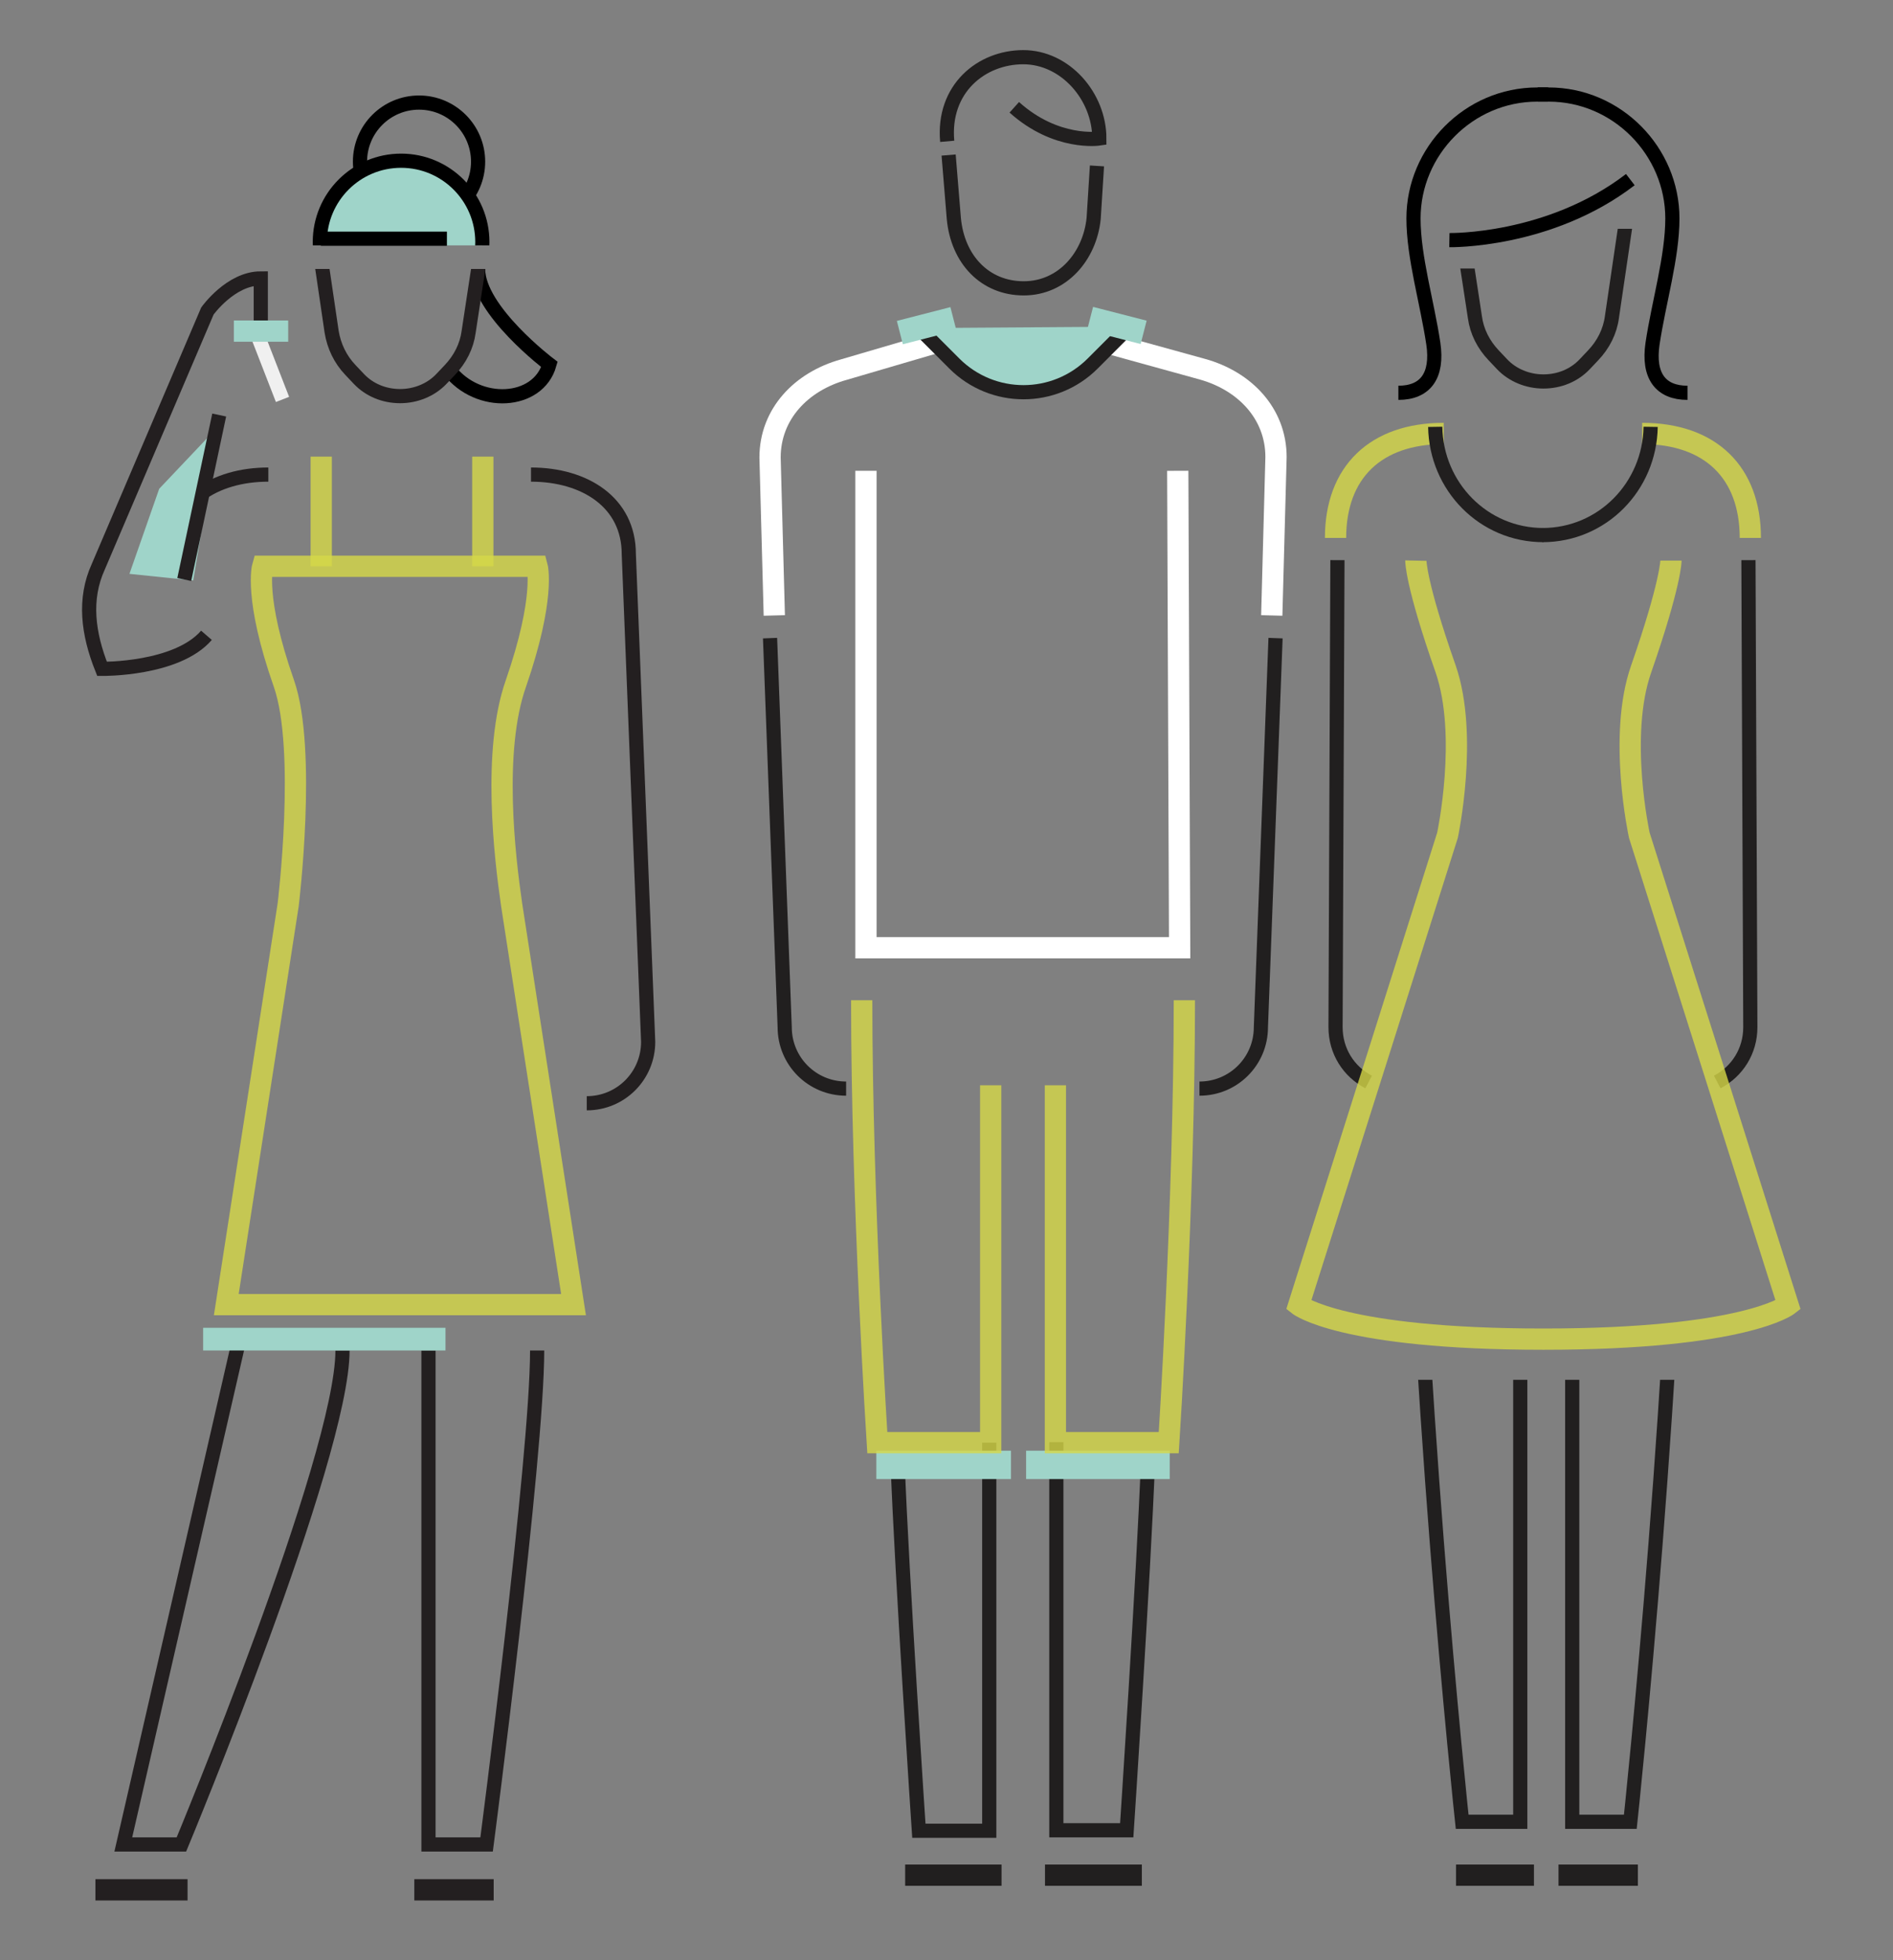 <?xml version="1.0" encoding="utf-8"?>
<!-- Generator: Adobe Illustrator 20.0.0, SVG Export Plug-In . SVG Version: 6.00 Build 0)  -->
<svg version="1.1" id="Layer_1" xmlns="http://www.w3.org/2000/svg" xmlns:xlink="http://www.w3.org/1999/xlink" x="0px" y="0px"
	 viewBox="0 0 400.7 414.7" style="enable-background:new 0 0 400.7 414.7;" xml:space="preserve">
<rect x="0" y="0" width="400.7" height="414.7" fill="#808080" stroke="none"/>
<style type="text/css">
  .st0{fill:none;stroke:#211F1F;stroke-width:3;stroke-miterlimit:10;}
  .st1{fill:none;stroke:#d5d848;stroke-width:4.5;stroke-miterlimit:10;opacity:0.8;}
  .st2{fill:none;stroke:#000000;stroke-width:3;stroke-miterlimit:10;}
  .st3{clip-path:url(#XMLID_2_);fill:none;stroke:#211F1F;stroke-width:3;stroke-miterlimit:10;}
  .st4{clip-path:url(#XMLID_3_);}
  .st5{fill:none;stroke:#211F1F;stroke-width:4.5;stroke-miterlimit:10;}
  .st6{fill:none;stroke:#00B48D;stroke-width:3;stroke-miterlimit:10;}
  .st7{fill:none;stroke:#9fd4c9;stroke-width:6;stroke-miterlimit:10;}
  .st8{fill:none;stroke:#FFFFFF;stroke-width:4.5;stroke-miterlimit:10;}
  .st9{fill:#9fd4c9;stroke:#211F1F;stroke-width:3;stroke-miterlimit:10;}
  .st10{fill:#9fd4c9;}
  .st11{clip-path:url(#XMLID_4_);fill:none;stroke:#000000;stroke-width:3;stroke-miterlimit:10;}
  .st12{fill:none;stroke:#000000;stroke-width:3;stroke-miterlimit:10;}
  .st13{fill:none;stroke:#231F20;stroke-width:3;stroke-miterlimit:10;}
  .st14{fill:none;stroke:#231F20;stroke-width:4.5;stroke-miterlimit:10;}
  .st15{clip-path:url(#XMLID_5_);fill:#9fd4c9;stroke:#000000;stroke-width:3;stroke-miterlimit:10;}
  .st16{clip-path:url(#XMLID_6_);fill:none;stroke:#231F20;stroke-width:3;stroke-miterlimit:10;}
  .st17{fill:none;stroke:#F0F0F0;stroke-width:3;stroke-miterlimit:10;}
</style>
<g>
	<g id="XMLID_111_">
		<g id="XMLID_138_">
			<path id="XMLID_140_" class="st0" d="M289.7,228.9c-4.2-2.2-7-6.5-7-11.6l0.4-98.8"/>
			<path id="XMLID_139_" class="st0" d="M363.5,228.9c4.2-2.2,7-6.5,7-11.6l-0.4-98.8"/>
		</g>
		<g id="XMLID_135_">
			<g id="XMLID_136_">
				<path id="XMLID_137_" class="st1" d="M282.7,113.8c0-13.9,8.5-22.1,22.9-22.1"/>
			</g>
		</g>
		<g id="XMLID_132_">
			<g id="XMLID_133_">
				<path id="XMLID_134_" class="st1" d="M370.5,113.8c0-13.9-8.5-22.1-22.9-22.1"/>
			</g>
		</g>
		<g id="XMLID_129_">
			<path id="XMLID_131_" class="st0" d="M303.8,90.3c0.2,12.6,10.2,22.9,22.9,22.9"/>
			<path id="XMLID_130_" class="st0" d="M349.4,90.3c-0.2,12.6-10.2,22.9-22.9,22.9"/>
		</g>
		<g id="XMLID_120_">
			<g id="XMLID_122_">
				<g id="XMLID_126_">
					<path id="XMLID_128_" class="st2" d="M296,83.1c5.7,0,8.4-3.6,7.4-10.4c-1.3-8.7-4.2-18.3-4.2-26.5c0-14.2,11.7-26.2,26.2-26.2
						h2.3"/>
					<path id="XMLID_127_" class="st2" d="M357.2,83.1c-5.7,0-8.4-3.6-7.4-10.4c1.3-8.7,4.2-18.3,4.2-26.5
						c0-14.2-11.7-26.2-26.2-26.2h-2.3"/>
				</g>
				<g id="XMLID_123_">
					<defs>
						<polygon id="XMLID_124_" points="347.2,85.6 306,85.6 306,56.8 328,56.8 335.3,48.4 348.4,48.4 						"/>
					</defs>
					<clipPath id="XMLID_2_">
						<use xlink:href="#XMLID_124_"  style="overflow:visible;"/>
					</clipPath>
					<path id="XMLID_125_" class="st3" d="M344.1,47.4l-2.9,19.7c-0.4,3-1.8,5.8-4,8.1l-1.8,1.9c-2.2,2.3-5.3,3.6-8.7,3.6l0,0l0,0
						c-3.3,0-6.5-1.3-8.7-3.6l-1.8-1.9c-2.2-2.3-3.6-5.1-4-8.1l-2.2-14.4"/>
				</g>
			</g>
			<path id="XMLID_121_" class="st2" d="M306.8,50.8c0,0,21.1,0.4,38.3-12.8"/>
		</g>
		<path id="XMLID_119_" class="st1" d="M353.7,118.6c0,0,0,4.8-6.3,22.9c-5,14.2-0.4,35.2-0.4,35.2l0,0c10.5,33.1,21,66.2,31.5,99.4
			c0,0-9.2,7.2-51.8,7.2h0c-42.7,0-51.8-7.2-51.8-7.2c10.5-33.1,21-66.2,31.5-99.4l0,0c0,0,4.5-21-0.4-35.2
			c-6.4-18.2-6.3-22.9-6.3-22.9"/>
		<g id="XMLID_112_">
			<defs>
				<rect id="XMLID_113_" x="295.2" y="291.9" width="63.3" height="109.5"/>
			</defs>
			<clipPath id="XMLID_3_">
				<use xlink:href="#XMLID_113_"  style="overflow:visible;"/>
			</clipPath>
			<g id="XMLID_114_" class="st4">
				<line id="XMLID_118_" class="st5" x1="308.2" y1="396.7" x2="324.7" y2="396.7"/>
				<line id="XMLID_117_" class="st5" x1="346.7" y1="396.7" x2="329.9" y2="396.7"/>
				<path id="XMLID_116_" class="st0" d="M321.8,246.2v139.2h-12.3c0,0-10.7-99.9-10.7-172.2l7.3-22.3"/>
				<path id="XMLID_115_" class="st0" d="M332.8,246.2l0,139.2h12.3c0,0,10.7-99.9,10.7-172.2l-7.3-22.3"/>
			</g>
		</g>
	</g>
	<g id="XMLID_84_">
		<g id="XMLID_107_">
			<path id="XMLID_110_" class="st0" d="M200.5,29.9c-1-11.1,7.2-17.8,16.1-17.8c8.9,0,16.1,8.3,16.1,17.2c0,0-9.1,1.4-18-6.6"/>
			<path id="XMLID_109_" class="st0" d="M200.8,32.8l1.1,13.4c0.8,8.7,6.6,14.8,14.8,14.8c8.2,0,14-6.8,14.8-14.8l0.7-11.1"/>
			<path id="XMLID_108_" class="st6" d="M207.1,18.7"/>
		</g>
		<g id="XMLID_85_">
			<g id="XMLID_101_">
				<path id="XMLID_106_" class="st0" d="M190,309.4c0.9,24.1,4.5,77.9,4.5,77.9h14.9v-82.1"/>
				<path id="XMLID_105_" class="st0" d="M243,309.1c-0.9,23.9-4.5,78.1-4.5,78.1h-14.9v-82.1"/>
				<g id="XMLID_102_">
					<line id="XMLID_104_" class="st5" x1="191.6" y1="396.7" x2="212" y2="396.7"/>
					<line id="XMLID_103_" class="st5" x1="221.2" y1="396.7" x2="241.7" y2="396.7"/>
				</g>
			</g>
			<g id="XMLID_98_">
				<line id="XMLID_100_" class="st7" x1="185.5" y1="309.9" x2="214" y2="309.9"/>
				<line id="XMLID_99_" class="st7" x1="247.6" y1="309.9" x2="217.2" y2="309.9"/>
			</g>
			<path id="XMLID_97_" class="st8" d="M183.3,99.6c0,0,0,92.2,0,100.9h66.4l-0.4-100.9"/>
			<g id="XMLID_89_">
				<g id="XMLID_91_">
					<path id="XMLID_96_" class="st0" d="M179.1,230.3c-7.2,0-13-5.8-13-13l-3.1-82.3"/>
					<g id="XMLID_92_">
						<path id="XMLID_95_" class="st8" d="M163.9,130.2L163,96.8c0-9.2,6.6-16.1,15.6-18.6l19.1-5.6"/>
						<path id="XMLID_94_" class="st0" d="M253.9,230.3c7.2,0,13-5.8,13-13l3.1-82.3"/>
						<path id="XMLID_93_" class="st8" d="M269.2,130.2l0.9-33.5c0-9.2-6.6-16.1-15.6-18.6l-19.2-5.3"/>
					</g>
				</g>
				<path id="XMLID_90_" class="st9" d="M194.5,69.4l7.5,7.5c8.1,8.1,21.2,8.1,29.3,0l7.8-7.8"/>
				
					<rect x="190.2" y="66.3" transform="matrix(0.969 -0.249 0.249 0.969 -10.972 51.003)" class="st10" width="11.7" height="5.1"/>
				
					<rect x="230.7" y="66.3" transform="matrix(-0.969 -0.249 0.249 -0.969 448.484 194.468)" class="st10" width="11.7" height="5.1"/>
			</g>
			<g id="XMLID_86_">
				<path id="XMLID_88_" class="st1" d="M182.4,211.6c0,42.4,3.3,93.6,3.3,93.6h24v-75.6"/>
				<path id="XMLID_87_" class="st1" d="M250.7,211.6c0,42.4-3.3,93.6-3.3,93.6h-24v-75.6"/>
			</g>
		</g>
	</g>
	<g>
		<g id="XMLID_81_">
			<defs>
				<polygon id="XMLID_82_" points="102.2,55.8 97.6,74.8 97.6,74.8 90.7,87.8 121.3,88.8 121.3,72.3 				"/>
			</defs>
			<clipPath id="XMLID_4_">
				<use xlink:href="#XMLID_82_"  style="overflow:visible;"/>
			</clipPath>
			<path id="XMLID_83_" class="st11" d="M95.1,78.3c6.1,7.9,18.8,7.2,21.2-1.2c0,0-15.1-11.4-15.1-20.2"/>
		</g>
		<circle id="XMLID_80_" class="st12" cx="88.7" cy="34.2" r="12.5"/>
		<path id="XMLID_79_" class="st13" d="M112.4,100.4c11.4,0,20.7,5.9,20.7,16.8l4.1,103.2c0,7.2-5.8,13-13,13"/>
		<path id="XMLID_78_" class="st13" d="M56.8,100.4c-11.4,0-20.7,5.9-20.7,16.8"/>
		<path id="XMLID_77_" class="st13" d="M72.5,285.7c0,22.6-34.1,104.5-34.1,104.5H26.1l24.8-107.9"/>
		<path id="XMLID_76_" class="st13" d="M113.7,285.7c0,22.6-10.7,104.5-10.7,104.5H90.7l0-104.5"/>
		<line id="XMLID_75_" class="st14" x1="39.7" y1="399.8" x2="20.2" y2="399.8"/>
		<line id="XMLID_74_" class="st14" x1="104.5" y1="399.8" x2="87.7" y2="399.8"/>
		<path id="XMLID_73_" class="st1" d="M113.7,119.8c0,0,1.8,6.6-4.5,24.8c-5,14.2-2.4,36.5-0.9,46.8l13.1,84.6l-73.5,0l13.1-84.6
			c0,0,4-32.7-0.9-46.8c-6.4-18.2-4.5-24.8-4.5-24.8S102.5,119.8,113.7,119.8z"/>
		<g id="XMLID_70_">
			<defs>
				
					<rect id="XMLID_71_" x="58.9" y="22.3" transform="matrix(-1 -1.224647e-16 1.224647e-16 -1 169.626 74.206)" width="51.9" height="29.7"/>
			</defs>
			<clipPath id="XMLID_5_">
				<use xlink:href="#XMLID_71_"  style="overflow:visible;"/>
			</clipPath>
			<circle id="XMLID_72_" class="st15" cx="84.9" cy="51.2" r="17.2"/>
		</g>
		<g id="XMLID_67_">
			<defs>
				
					<rect id="XMLID_68_" x="63.1" y="56.9" transform="matrix(-1 -1.224647e-16 1.224647e-16 -1 168.783 144.7)" width="42.6" height="30.9"/>
			</defs>
			<clipPath id="XMLID_6_">
				<use xlink:href="#XMLID_68_"  style="overflow:visible;"/>
			</clipPath>
			<path id="XMLID_69_" class="st16" d="M67.3,50.5l2.9,19.7c0.5,3,1.8,5.8,4,8.1l1.8,1.9c2.2,2.3,5.3,3.6,8.7,3.6l0,0l0,0
				c3.3,0,6.5-1.3,8.7-3.6l1.8-1.9c2.2-2.3,3.6-5.1,4-8.1l3-19.7"/>
		</g>
		<line id="XMLID_66_" class="st12" x1="94.6" y1="50.5" x2="67.9" y2="50.5"/>
		<line id="XMLID_65_" class="st1" x1="68" y1="96.6" x2="68" y2="119.8"/>
		<line id="XMLID_64_" class="st1" x1="102.2" y1="96.6" x2="102.2" y2="119.8"/>
		<g id="XMLID_60_">
			<path id="XMLID_63_" class="st13" d="M55.2,67.8v-8.9c-6.4,0-11.3,6.9-11.3,6.9l-23.1,54.1c-3.1,6.8-2.2,14.1,0.8,21.6
				c0,0,15.8,0.2,22.1-7.1"/>
			<line id="XMLID_62_" class="st17" x1="59.8" y1="84.5" x2="54.2" y2="70.1"/>
			<rect id="XMLID_61_" x="49.5" y="67.8" class="st10" width="11.5" height="4.5"/>
		</g>
		<polygon id="XMLID_59_" class="st10" points="46.4,90 40.9,122.8 27.4,121.4 33.7,103.4 		"/>
		<line id="XMLID_58_" class="st13" x1="46.4" y1="87.8" x2="39" y2="122.6"/>
		<rect id="XMLID_57_" x="43" y="280.9" class="st10" width="51.3" height="4.8"/>
	</g>
</g>
</svg>
